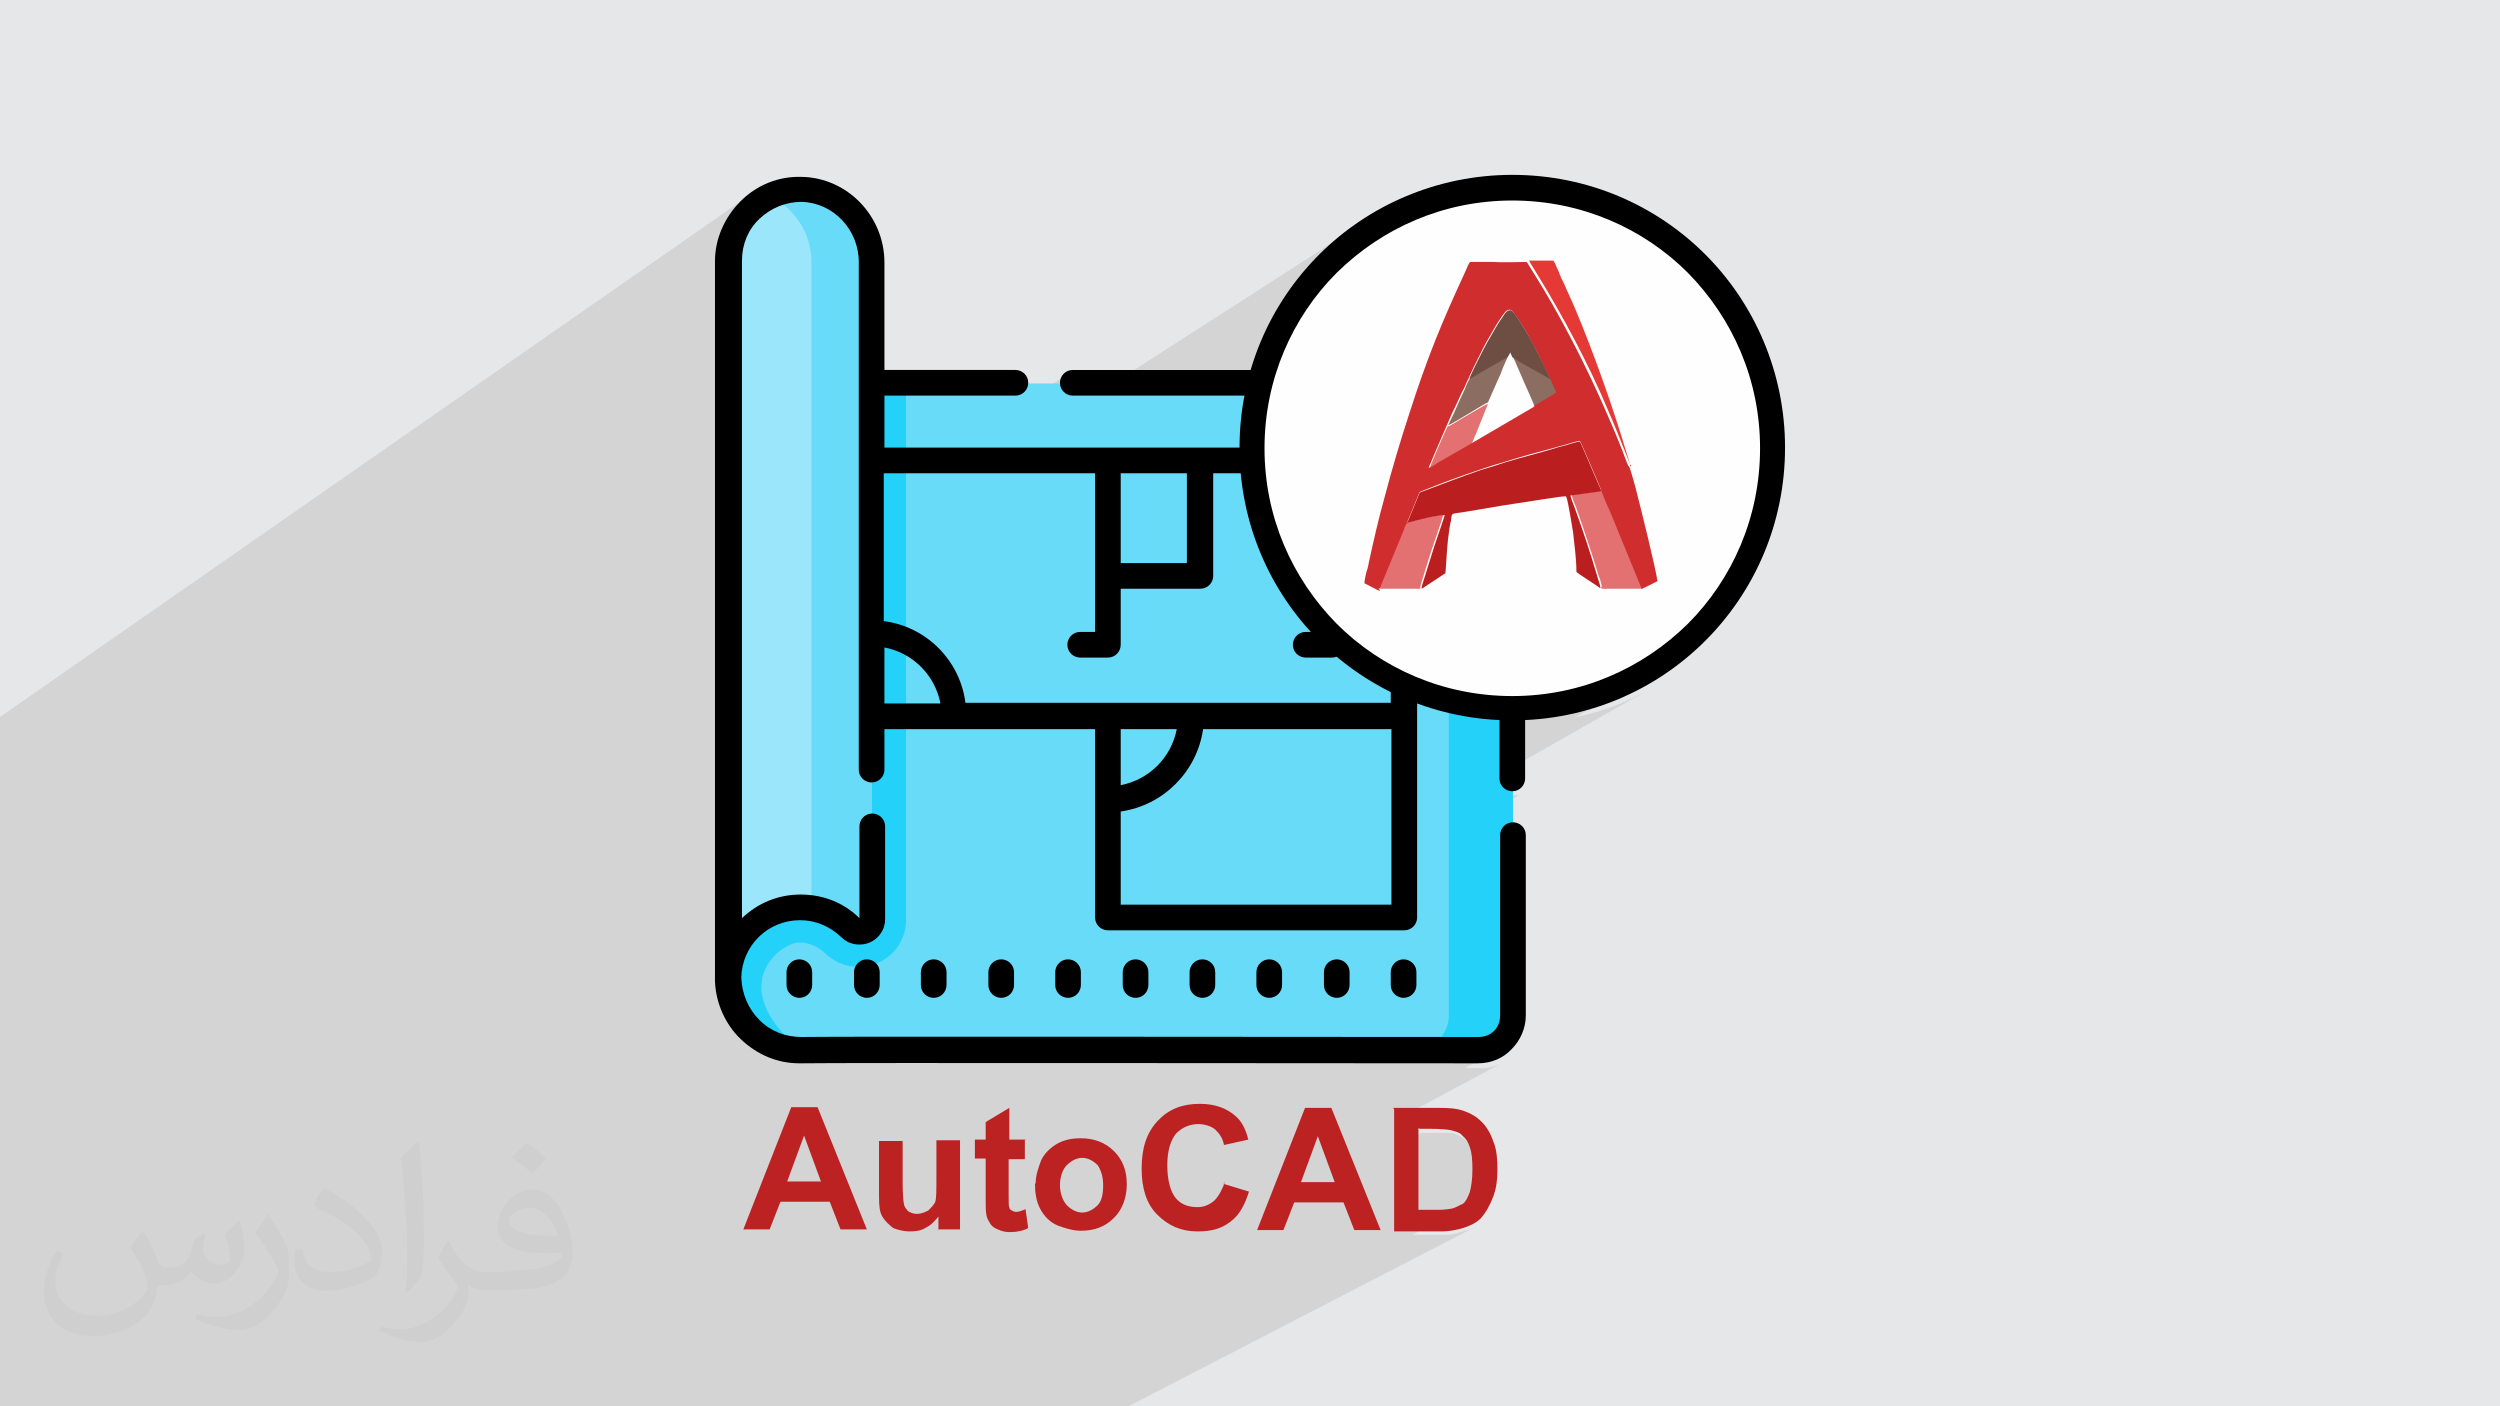 <?xml version="1.0" encoding="UTF-8"?>
<!DOCTYPE svg PUBLIC "-//W3C//DTD SVG 1.1//EN" "http://www.w3.org/Graphics/SVG/1.1/DTD/svg11.dtd">
<!-- Creator: CorelDRAW 2017 -->
<svg xmlns="http://www.w3.org/2000/svg" xml:space="preserve" width="3.703in" height="2.083in" version="1.1" style="shape-rendering:geometricPrecision; text-rendering:geometricPrecision; image-rendering:optimizeQuality; fill-rule:evenodd; clip-rule:evenodd"
viewBox="0 0 3703 2083"
 xmlns:xlink="http://www.w3.org/1999/xlink"
 enable-background="new 0 0 512 512">
 <defs>
  <style type="text/css">
   <![CDATA[
    .fil5 {fill:black}
    .fil3 {fill:#24D1F8}
    .fil2 {fill:#68DBF9}
    .fil15 {fill:#6E4D42}
    .fil10 {fill:#8B6D62}
    .fil4 {fill:#9CE6FB}
    .fil13 {fill:#BA1E1E}
    .fil12 {fill:#D02E2E}
    .fil11 {fill:#E37171}
    .fil14 {fill:#E43935}
    .fil0 {fill:#E6E7E8}
    .fil7 {fill:#FEFEFE}
    .fil8 {fill:black;fill-rule:nonzero}
    .fil6 {fill:#BD2223;fill-rule:nonzero}
    .fil9 {fill:#373435;fill-opacity:0.031}
    .fil1 {fill:#373435;fill-opacity:0.102}
   ]]>
  </style>
 </defs>
 <g id="Layer_x0020_1">
  <polygon class="fil0" points="-3,0 3706,0 3706,2083 -3,2083 "/>
  <path class="fil1" d="M-3 1992l0 -4 0 -2 0 -3 0 -4 0 -6 0 -3 0 -7 0 -9 0 0 0 -2 0 -1 0 -16 0 -2 0 -2 0 -4 0 -3 0 0 0 -1 0 -3 0 -1 0 -15 0 -4 0 -8 0 -25 0 -1 0 -8 0 -4 0 -10 0 -1 0 -11 0 -8 0 -12 0 -28 0 -1 0 -29 0 -2 0 -2 0 -10 0 -15 0 -54 0 -8 0 -19 0 -9 0 -9 0 -13 0 -28 0 -9 0 -8 0 -3 0 -9 0 -102 0 -156 0 0 0 0 0 0 0 0 0 -31 0 0 0 -12 0 -120 0 -11 0 -1 0 -16 0 -1 0 -19 0 -2 0 -19 0 -2 1119 -779 -10 7 -9 8 -9 9 -8 10 -6 11 -5 11 57 -40 -16 13 0 1 31 -21 5 -2 5 -2 6 -2 6 -1 6 -1 6 -1 6 0 6 0 21 3 20 7 18 10 15 13 13 16 10 18 6 20 2 21 0 0 0 178 263 0 25 -16 -3 2 -2 3 -2 3 -1 4 0 4 0 0 72 0 372 -239 -16 11 -15 12 -15 13 -14 13 -13 14 -9 11 93 -59 32 -19 34 -16 36 -13 37 -10 38 -6 40 -2 39 2 38 6 37 10 36 13 34 16 32 19 30 22 27 25 25 28 22 30 19 32 16 34 13 36 10 37 6 38 2 40 -2 39 -6 38 -10 37 -13 36 -16 34 -19 32 -22 30 -25 28 -27 25 -30 22 -32 19 -96 54 12 -3 19 -5 19 -6 18 -7 18 -8 18 -9 -211 120 0 14 0 4 1 4 2 3 2 3 3 2 3 2 4 1 4 0 4 0 4 -1 3 -2 -106 60 0 40 85 -47 -3 2 -2 3 -2 3 -1 4 0 4 0 267 0 3 0 3 -1 3 -1 3 -1 3 -2 3 -2 3 -2 2 -2 2 -3 2 -3 2 -43 23 7 0 1 0 10 0 9 0 10 -1 10 -3 -43 23 1 0 22 0 0 0 7 0 7 -1 7 -2 6 -2 6 -3 -157 84 0 39 36 -19 16 0 5 0 5 0 4 0 4 0 4 0 3 0 3 0 2 0 3 1 3 1 2 1 2 1 2 1 2 1 2 1 2 2 2 2 2 2 2 2 1 2 1 2 1 2 1 3 1 3 1 3 1 3 1 4 0 4 0 4 0 5 0 5 0 5 0 5 0 5 0 5 -1 4 -1 4 -1 4 -1 3 -1 3 -1 3 -1 3 -1 2 -1 2 -1 2 -1 2 -1 2 -2 2 -2 1 -2 1 -2 1 -2 1 -69 36 45 0 5 0 5 0 5 -1 4 -1 4 -1 4 -1 3 -1 3 -1 4 -1 4 -1 3 -1 3 -2 -524 271 -3 0 -23 0 -43 0 -1 0 -22 0 0 0 -21 0 -1 0 -36 0 -1 0 -62 0 -28 0 -10 0 -3 0 -31 0 -3 0 -18 0 -1 0 -3 0 -6 0 -13 0 -3 0 -14 0 -23 0 -33 0 -15 0 -1 0 0 0 -1 0 -1 0 -3 0 -16 0 -11 0 -1 0 0 0 -10 0 -9 0 -7 0 -3 0 -30 0 -8 0 -10 0 -8 0 0 0 -1 0 -6 0 -12 0 -21 0 -4 0 0 0 -4 0 -23 0 -5 0 -10 0 -3 0 -13 0 -6 0 -5 0 -6 0 -6 0 -18 0 -4 0 -1 0 -2 0 -1 0 -12 0 -12 0 -2 0 -3 0 -3 0 -5 0 -1 0 0 0 -5 0 -1 0 -12 0 -1 0 -1 0 -15 0 -6 0 -4 0 -3 0 -3 0 -2 0 0 0 -4 0 -6 0 -4 0 -8 0 -5 0 0 0 -4 0 -7 0 -2 0 -4 0 -18 0 -4 0 -1 0 0 0 -8 0 -4 0 -2 0 -8 0 -4 0 -1 0 -3 0 -2 0 -4 0 -22 0 -4 0 -1 0 -11 0 -5 0 -21 0 -2 0 -3 0 -1 0 -7 0 -4 0 0 0 -5 0 -1 0 -2 0 -12 0 -17 0 -21 0 -5 0 -4 0 0 0 -1 0 -7 0 -4 0 -6 0 -1 0 -4 0 -7 0 -17 0 -13 0 -9 0 -31 0 -3 0 -6 0 -4 0 -8 0 -13 0 -4 0 -12 0 -11 0 -32 0 -5 0 -5 0 -8 0 0 0 -7 0 -8 0 -15 0 -13 0 -5 0 -20 0 -6 0 -4 0 -5 0 -9 0 -7 0 -6 0 -1 0 -2 0 -13 0 -6 0 -9 0 0 0 -6 0 -7 0 -15 0 -3 0 -1 0 -3 0 -13 0 -31 0 -18 0 0 0 -10 0 -2 0 -5 0 -2 0 0 0 -2 0 0 0 -7 0 -9 0 0 0 -19 0 -9 0 0 0 -1 0 -1 0 -8 0 0 0 -1 0 -15 0 0 0 0 0 -1 0 0 0 -1 0 -3 0 -1 0 -5 0 -4 0 -1 0 -6 0 -3 0 -2 0 -8 0 -8 0 -1 0 -3 0 -2 0 -2 0 -1 0 0 0 -2 0 -5 0 -2 0 0 0 -8 0 -5 0 -4 0 -1 0 0 0 -3 0 -1 0 -5 0 -4 0 -4 0 0 0 0 -6 0 -1 0 0 0 -1 0 -12 0 -3 0 -2 0 -1 0 -9 0 -2 0 -3 0 -6 0 -1 0 -1 0 -9 0 -3 0 -9 0 -10 0 -5 0 -6 0 0zm1591 -1444l0 0zm0 0l0 0zm0 0l0 0z"/>
  <g id="_2199272805360">
   <g>
    <g>
     <path class="fil2" d="M1079 567l0 881c0,60 49,109 108,108 50,-1 798,0 1002,0 28,0 51,-23 51,-51l0 -886c0,-28 -23,-51 -51,-51l-1111 0c0,0 0,0 0,0l0 0z"/>
     <g>
      <path class="fil3" d="M1342 567l0 796c0,38 -31,69 -69,69l-2 0c-18,0 -35,-7 -49,-20 -10,-10 -24,-16 -38,-16 -27,0 -113,63 2,160 -60,1 -108,-48 -108,-108l0 -881c0,0 0,0 0,0l264 0 0 0z"/>
      <path class="fil3" d="M2241 618l0 886c0,28 -23,51 -51,51 -24,0 -55,0 -92,0 27,-2 48,-24 48,-51l0 -886c0,-28 -23,-51 -51,-51l-1015 0 0 0 1111 0c28,0 51,23 51,51l0 0 0 0z"/>
     </g>
    </g>
    <path class="fil4" d="M1271 1380l2 0c10,0 18,-8 18,-18l0 -974c0,-58 -46,-107 -104,-108 -59,-1 -108,47 -108,106l0 1064c0,-59 48,-106 106,-106 29,0 55,12 74,30 3,3 8,5 13,5l0 0z"/>
    <path class="fil2" d="M1291 388l0 974c0,10 -8,18 -18,18l-2 0c-5,0 -9,-2 -13,-5 -15,-15 -34,-25 -56,-29l0 -958c0,-43 -26,-81 -63,-98 14,-6 29,-10 46,-9 58,1 104,50 104,108l0 0 0 0z"/>
   </g>
   <g>
    <path class="fil5" d="M2241 1218c-11,0 -19,9 -19,19l0 267c0,9 -3,17 -9,23 -6,6 -14,9 -23,9 -223,0 -953,-1 -1003,0 -23,0 -45,-8 -62,-25 -17,-17 -26,-39 -27,-63 1,-47 39,-85 87,-85 23,0 44,9 61,25 7,7 16,11 26,11l2 0c20,0 37,-17 37,-37l0 -138c0,-11 -9,-19 -19,-19 -11,0 -19,9 -19,19l0 136c-23,-23 -54,-35 -87,-35 -34,0 -64,13 -87,35l0 -974c0,-24 9,-46 26,-62 17,-16 39,-25 62,-25 47,1 85,41 85,89l0 752c0,11 9,19 19,19 11,0 19,-9 19,-19l0 -60 312 0 0 279c0,11 9,19 19,19l439 0c11,0 19,-9 19,-19l0 -677c0,-11 -9,-19 -19,-19l-770 0 0 -77 194 0 0 0c11,0 19,-9 19,-19 0,-11 -9,-19 -19,-19l-194 0 0 -159c0,-69 -55,-126 -123,-127 -34,-1 -66,12 -90,36 -24,24 -38,56 -38,89l0 1064c0,1 0,1 0,2 1,32 15,64 38,86 24,23 54,36 87,36 1,0 2,0 3,0 49,-1 779,0 1002,0l0 0c19,0 37,-7 50,-21 13,-13 21,-31 21,-50l0 -267c0,-11 -9,-19 -19,-19l0 0zm-931 -259c42,8 75,41 83,83l-83 0 0 -83zm433 121c-8,42 -41,75 -83,83l0 -83 83 0zm-83 260l0 -138c63,-9 113,-59 122,-122l279 0 0 260 -400 0 0 0zm400 -535l-68 0 0 -36 68 0 0 36zm-68 39l68 0 0 36 -68 0 0 -36zm68 -113l-68 0 0 -30 68 0 0 30zm-400 -30l98 0 0 133 -98 0 0 -133zm-38 0l0 235 -22 0c-11,0 -19,9 -19,19 0,11 9,19 19,19l41 0c11,0 19,-9 19,-19l0 -83 118 0c11,0 19,-9 19,-19l0 -152 157 0 0 235 -20 0c-11,0 -19,9 -19,19 0,11 9,19 19,19l39 0c11,0 19,-9 19,-19l0 -38 68 0 0 124 -414 0c-1,0 -2,0 -3,0 -1,0 -2,0 -3,0l-210 0c-8,-63 -58,-113 -121,-121l0 -219 312 0 0 0 0 0z"/>
    <path class="fil5" d="M2189 548l-600 0c0,0 0,0 0,0 -11,0 -19,9 -19,19 0,11 9,19 19,19l600 0c18,0 32,14 32,32l0 535c0,11 9,19 19,19 11,0 19,-9 19,-19l0 -535c0,-39 -32,-71 -71,-71l0 0z"/>
    <path class="fil5" d="M1165 1440l0 19c0,11 9,19 19,19 11,0 19,-9 19,-19l0 -19c0,-11 -9,-19 -19,-19 -11,0 -19,9 -19,19z"/>
    <path class="fil5" d="M1284 1421c-11,0 -19,9 -19,19l0 19c0,11 9,19 19,19 11,0 19,-9 19,-19l0 -19c0,-11 -9,-19 -19,-19z"/>
    <path class="fil5" d="M1364 1440l0 19c0,11 9,19 19,19 11,0 19,-9 19,-19l0 -19c0,-11 -9,-19 -19,-19 -11,0 -19,9 -19,19z"/>
    <path class="fil5" d="M1464 1440l0 19c0,11 9,19 19,19 11,0 19,-9 19,-19l0 -19c0,-11 -9,-19 -19,-19 -11,0 -19,9 -19,19z"/>
    <path class="fil5" d="M1563 1440l0 19c0,11 9,19 19,19 11,0 19,-9 19,-19l0 -19c0,-11 -9,-19 -19,-19 -11,0 -19,9 -19,19z"/>
    <path class="fil5" d="M1663 1440l0 19c0,11 9,19 19,19 11,0 19,-9 19,-19l0 -19c0,-11 -9,-19 -19,-19 -11,0 -19,9 -19,19z"/>
    <path class="fil5" d="M1762 1440l0 19c0,11 9,19 19,19 11,0 19,-9 19,-19l0 -19c0,-11 -9,-19 -19,-19 -11,0 -19,9 -19,19z"/>
    <path class="fil5" d="M1861 1440l0 19c0,11 9,19 19,19 11,0 19,-9 19,-19l0 -19c0,-11 -9,-19 -19,-19 -11,0 -19,9 -19,19z"/>
    <path class="fil5" d="M1961 1440l0 19c0,11 9,19 19,19 11,0 19,-9 19,-19l0 -19c0,-11 -9,-19 -19,-19 -11,0 -19,9 -19,19z"/>
    <path class="fil5" d="M2079 1421c-11,0 -19,9 -19,19l0 19c0,11 9,19 19,19 11,0 19,-9 19,-19l0 -19c0,-11 -9,-19 -19,-19z"/>
   </g>
  </g>
  <path class="fil6" d="M1284 1821l-39 0 -16 -41 -73 0 -16 41 -39 0 71 -181 39 0 73 181 -1 0 1 0zm-68 -71l-25 -68 -25 68 50 0 0 0 -1 0zm174 71l0 -19c-5,6 -11,13 -18,16 -7,5 -16,6 -25,6 -8,0 -16,-2 -24,-5 -6,-5 -12,-10 -16,-17 -4,-6 -5,-16 -5,-29l0 -83 35 0 0 60c0,18 1,30 2,34 1,5 4,7 6,10 4,2 7,4 13,4 6,0 11,-2 17,-5 4,-4 7,-7 10,-12 2,-5 2,-16 2,-36l0 -56 35 0 0 132 -33 0 0 1 1 -1 0 0zm128 -132l0 28 -24 0 0 53c0,11 0,17 1,18 0,2 1,4 4,5 1,1 4,2 6,2 4,0 7,-1 14,-4l4 28c-7,4 -17,6 -27,6 -6,0 -12,-1 -18,-4 -5,-2 -8,-4 -11,-8 -2,-4 -5,-7 -6,-14 -1,-5 -1,-12 -1,-25l0 -58 -16 0 0 -28 16 0 0 -26 35 -21 0 47 24 0 0 1 0 0 0 0zm16 64c0,-12 4,-23 8,-34 5,-11 14,-19 24,-25 11,-6 22,-8 35,-8 19,0 36,6 49,19 13,13 19,29 19,49 0,19 -6,37 -19,50 -13,13 -29,19 -49,19 -12,0 -24,-4 -35,-8 -11,-5 -19,-13 -25,-24 -6,-11 -8,-24 -8,-38l1 0 0 0 0 0zm36 2c0,13 4,23 10,30 6,6 14,11 23,11 8,0 16,-4 23,-11 6,-6 8,-17 8,-30 0,-13 -4,-23 -8,-29 -6,-6 -14,-11 -23,-11 -8,0 -16,4 -23,11 -6,6 -10,17 -10,30l0 -1zm244 -1l36 11c-6,19 -14,35 -28,45 -13,10 -28,14 -48,14 -24,0 -43,-8 -60,-25 -16,-16 -23,-39 -23,-68 0,-30 7,-53 24,-71 16,-17 36,-25 62,-25 22,0 40,6 54,19 8,7 14,18 18,34l-36 8c-2,-10 -6,-16 -13,-23 -6,-5 -16,-8 -25,-8 -13,0 -24,5 -33,14 -8,10 -13,25 -13,47 0,23 5,39 12,48 8,10 19,14 33,14 10,0 18,-4 25,-10 6,-6 12,-17 16,-29l-2 4 -1 1 0 0zm231 68l-39 0 -16 -41 -73 0 -16 41 -39 0 71 -181 39 0 73 181 -1 0 1 0zm-68 -71l-25 -68 -25 68 50 0 0 0 -1 0zm87 -110l68 0c16,0 26,1 35,4 11,4 19,8 28,17 7,7 13,17 17,29 5,12 6,26 6,42 0,16 -2,28 -6,39 -5,13 -11,24 -19,33 -6,6 -16,11 -26,14 -7,2 -18,5 -33,5l-69 0 0 -181 -1 -1 0 0zm37 30l0 121 28 0c10,0 17,-1 22,-2 5,-1 11,-5 16,-7 5,-4 7,-10 10,-17 2,-7 4,-19 4,-34 0,-14 -1,-25 -4,-33 -2,-7 -6,-13 -11,-17 -4,-5 -10,-6 -17,-8 -5,-1 -16,-2 -30,-2l-16 0 1 1 -1 -1 0 0z"/>
  <circle class="fil7" cx="2240" cy="663" r="387"/>
  <path class="fil8" d="M2240 259c112,0 213,45 286,118 73,73 118,175 118,286 0,112 -45,213 -118,286 -73,73 -174,118 -286,118 -112,0 -213,-45 -286,-118 -73,-73 -118,-174 -118,-286 0,-112 45,-213 118,-286 73,-73 175,-118 286,-118zm260 145c-66,-66 -158,-107 -260,-107 -102,0 -193,41 -260,107 -66,66 -107,158 -107,260 0,102 41,193 107,260 66,66 158,107 260,107 102,0 193,-41 260,-107 66,-66 107,-158 107,-260 0,-102 -41,-193 -107,-260z"/>
  <path class="fil9" d="M214 1826c7,11 12,21 16,33 3,7 5,19 21,19 4,0 11,-1 17,-5 7,-3 12,-9 14,-17l6 -21 15 -8 1 1c-2,8 -3,15 -3,21 0,18 15,24 27,24 7,0 13,-3 13,-10 0,-8 -4,-23 -8,-35 7,-7 14,-14 22,-20l1 1c4,15 6,30 6,40 0,10 -4,20 -8,27 -7,14 -20,25 -36,25 -12,0 -25,-6 -34,-17l-1 0c-9,11 -22,20 -43,20l-7 0c-1,14 -4,24 -9,33 -13,25 -50,42 -85,42 -49,0 -74,-28 -74,-66 0,-23 8,-45 19,-60l10 4c-7,14 -12,27 -12,40 0,35 29,52 62,52 31,0 68,-20 75,-42 -3,-25 -12,-36 -26,-59 4,-8 10,-15 17,-23l1 0 0 0zm565 -133c10,6 21,14 30,23 -6,8 -12,15 -21,21 -10,-8 -20,-15 -30,-22 7,-8 14,-15 21,-22l0 0 0 0 0 0 0 0 0 0zm5 96c-17,0 -30,11 -30,19 0,17 33,23 73,23 -5,-20 -23,-42 -43,-42l0 0 0 0 0 0 0 0zm-37 93c22,0 41,-1 55,-4 16,-4 30,-12 30,-18 0,-1 0,-3 -1,-5 -9,1 -19,1 -29,1 -29,0 -52,-7 -61,-23 -2,-4 -4,-10 -4,-15 0,-16 7,-31 19,-42 10,-9 21,-14 33,-14 21,0 37,17 48,43 6,14 11,31 11,51 0,14 -4,25 -12,34 -16,16 -45,21 -90,21l-21 0 0 0 -5 0c-11,0 -19,-2 -26,-7l-1 0c0,3 1,5 1,8 0,10 -3,23 -10,33 -20,30 -42,43 -60,43 -19,0 -42,-7 -63,-17l4 -7c7,3 16,5 29,5 34,0 78,-33 84,-64 -1,-3 -4,-6 -7,-10 -10,-12 -16,-22 -22,-32 5,-10 10,-18 14,-25l2 0c14,29 28,46 57,46l5 0 0 0 21 0 0 0 0 0 0 0 0 0 0 0zm-147 31c3,-14 3,-29 3,-43l0 -21c0,-39 -5,-96 -9,-134 7,-8 17,-17 25,-23l2 1c5,47 7,101 7,151 0,13 -1,26 -2,35 -1,12 -8,21 -22,35l-3 -1 0 0 0 0 0 0 0 0 0 0zm-151 -62c1,18 10,33 41,33 20,0 36,-5 55,-14 3,-1 5,-3 5,-5 0,-12 -9,-27 -24,-41 -14,-13 -34,-25 -52,-32 -6,-3 -8,-5 -8,-8 0,-5 7,-17 13,-24l2 0c21,11 44,27 60,44 15,16 25,33 25,51 0,13 -4,26 -11,37 -23,11 -47,20 -70,20 -29,0 -49,-14 -49,-45 0,-3 0,-9 1,-16l10 0 0 0 0 0 0 0 0 0zm-52 -53l18 29c7,11 13,22 13,41l0 23c0,19 -12,40 -32,60 -15,14 -29,19 -42,19 -19,0 -40,-6 -65,-16l3 -7c8,2 17,4 28,4 36,0 72,-26 89,-58 2,-4 3,-7 3,-9 0,-4 -2,-8 -4,-11 -9,-17 -19,-33 -30,-47 6,-9 12,-18 18,-27l1 0 0 0 0 0 0 0 0 0 0 0z"/>
  <g id="_1981854294736">
   <path class="fil10" d="M2177 561c-3,4 -6,12 -8,17 -3,6 -5,11 -8,17 -5,12 -10,23 -16,35 6,-2 55,-33 59,-34l15 -34c3,-6 5,-11 7,-17 2,-5 6,-13 8,-18 -2,2 -5,3 -7,4 -3,1 -4,3 -7,4l-28 16c-3,2 -11,7 -14,8l-1 2 0 1z"/>
   <path class="fil10" d="M2273 602l33 -20c1,-1 1,-1 1,-1l-9 -20 -14 -8c-14,-8 -29,-17 -43,-25l16 37c3,7 14,31 16,37l0 0 1 0z"/>
   <path class="fil11" d="M2371 871c2,2 11,1 15,1l40 0c2,0 5,0 7,0l1 0c-1,0 0,1 -2,-4l-43 -105c-5,-12 -11,-24 -15,-36l-2 0 -44 6c1,5 4,13 6,17 12,34 24,70 34,103 1,2 6,16 4,17l-1 0 0 1z"/>
   <path class="fil11" d="M2084 774c-3,2 -5,8 -6,12l-33 80c-2,4 -1,5 -3,5 1,1 1,1 3,1 15,0 36,0 52,0 3,0 6,1 7,-1 -1,-1 0,-2 1,-7l15 -48c5,-15 14,-40 18,-54 -5,0 -33,7 -43,8 -4,1 -10,3 -13,3l1 0 0 1z"/>
   <path class="fil11" d="M2145 630c-2,3 -26,58 -27,63 3,-1 12,-7 16,-9l47 -27c-1,-1 2,-6 2,-7 1,-3 2,-5 3,-7 2,-5 4,-10 6,-15l12 -30c-4,1 -54,31 -59,34l1 -1 -1 0z"/>
   <path class="fil12" d="M2273 602l-94 55 -47 27c-3,2 -12,8 -16,9 2,-5 25,-59 27,-63 5,-12 10,-23 16,-35 3,-6 5,-12 8,-17 3,-5 5,-12 8,-17 2,-6 24,-50 27,-55 9,-15 13,-24 23,-38 5,-7 10,-14 17,-5 10,14 19,28 27,44 5,9 9,17 14,27l13 27 9 20c0,1 0,0 -1,1l-33 20 0 -1 0 0zm-230 269c2,0 1,-1 3,-5l33 -80c1,-3 3,-10 6,-12l-1 0c5,-11 12,-29 17,-41 2,-5 1,-4 6,-6 30,-12 54,-21 87,-32 12,-4 24,-8 35,-11 22,-7 51,-15 74,-21 6,-2 12,-3 18,-5 6,-2 13,-4 19,-5 2,2 24,55 28,64 1,3 3,7 4,9l-2 1 2 0c4,12 10,24 15,36l43 105c2,5 1,3 2,4 4,-1 18,-9 23,-11 -1,-13 -26,-114 -30,-129 -1,-5 -10,-38 -12,-41 -2,-1 -1,-2 -3,-5 -9,-25 -20,-51 -31,-76 -29,-67 -68,-143 -107,-205l-8 -13c-1,-2 -2,-3 -3,-4 -2,0 -41,1 -47,0 -1,0 -1,0 -1,0 0,0 0,0 0,0 0,0 0,0 0,0l-35 0c-2,0 -6,11 -7,13 -36,78 -56,126 -84,213 -13,40 -25,80 -36,122 -9,32 -16,63 -23,95 -1,5 -2,11 -4,16 -1,5 -3,12 -3,17 5,2 20,11 23,11l0 -1 -2 -2z"/>
   <path class="fil13" d="M2084 774c4,0 9,-2 13,-3 8,-2 37,-9 43,-8 -4,13 -13,38 -18,54l-15 48c-1,5 -2,6 -1,7l35 -23c2,-25 2,-41 6,-67 1,-4 1,-7 2,-10 2,-14 -1,-10 22,-14 34,-6 71,-12 105,-17 14,-2 30,-5 43,-6 0,0 0,0 1,1 3,7 9,47 10,52 2,19 5,40 5,59 1,2 30,20 35,24 2,-1 -4,-15 -4,-17 -10,-34 -22,-70 -34,-103 -2,-5 -5,-13 -6,-17l44 -6 2 -1c-1,-2 -3,-7 -4,-9 -4,-8 -26,-62 -28,-64 -6,1 -13,3 -19,5 -6,2 -13,3 -18,5 -23,7 -51,14 -74,21 -12,4 -24,8 -35,11 -32,11 -55,20 -87,32 -5,2 -4,1 -6,6 -5,12 -12,30 -17,41l1 0 -1 -1 0 1z"/>
   <path class="fil14" d="M2415 691c-1,-6 -4,-14 -6,-21 -20,-67 -49,-149 -76,-213 -5,-12 -11,-24 -16,-36 -3,-6 -6,-12 -8,-18 -1,-3 -3,-6 -4,-9 -1,-2 -3,-8 -5,-8l-84 0c0,0 0,0 0,0 0,0 0,0 0,0 1,0 0,0 1,0 5,0 43,0 47,0 2,1 2,2 3,4l8 13c39,63 79,138 107,205 11,25 21,51 31,76 1,4 1,4 3,5l0 1 -1 1z"/>
   <path class="fil15" d="M2177 561c3,-1 11,-6 14,-8l28 -16c3,-1 4,-3 7,-4 2,-1 5,-3 7,-4 1,-1 1,-2 2,-3l2 -4 3 7c13,9 29,17 43,25l14 8 -13 -27c-5,-9 -9,-18 -14,-27 -8,-15 -17,-30 -27,-44 -7,-9 -12,-3 -17,5 -10,14 -14,23 -23,38 -3,5 -25,48 -27,55l1 0 -2 0z"/>
  </g>
 </g>
</svg>
